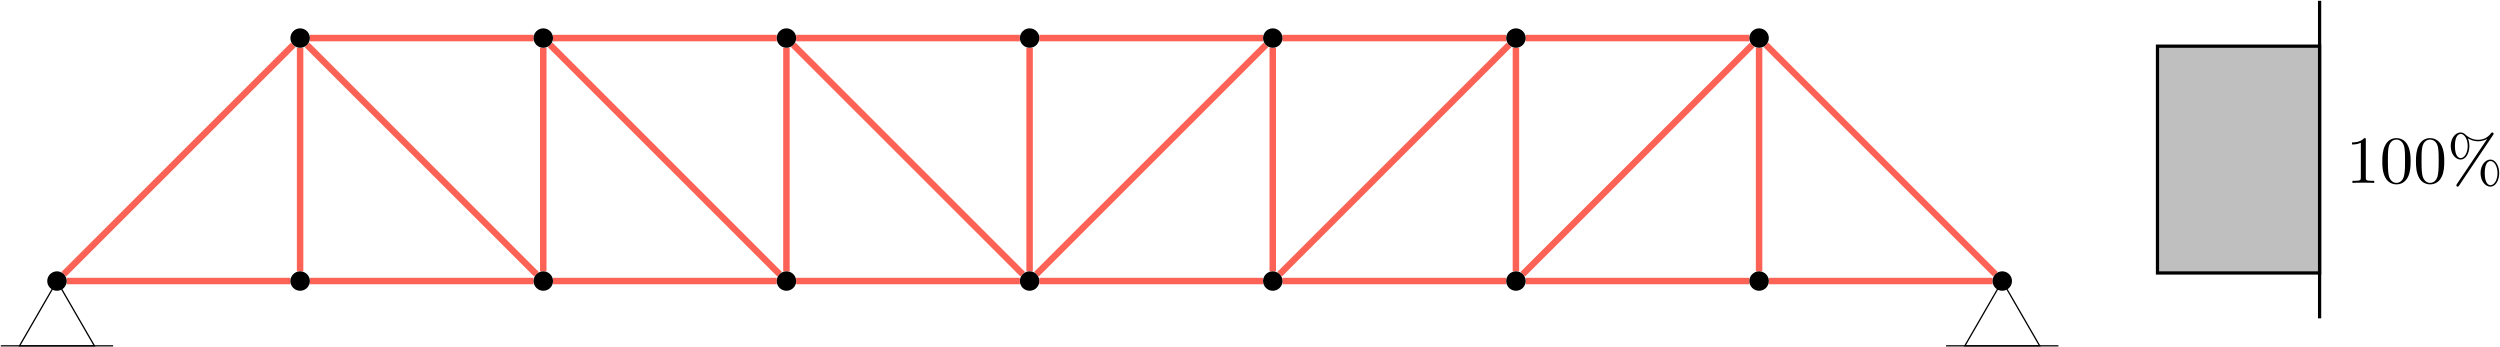<?xml version="1.0" encoding="UTF-8"?>
<svg xmlns="http://www.w3.org/2000/svg" xmlns:xlink="http://www.w3.org/1999/xlink" width="4630" height="642" viewBox="0 0 4630 642">
<path fill="none" stroke-width="0.2" stroke-linecap="butt" stroke-linejoin="miter" stroke="rgb(98.824%, 38.431%, 33.333%)" stroke-opacity="1" stroke-miterlimit="10" d="M -36.498 -3.325 C -34.198 -3.325 -31.898 -3.325 -29.598 -3.325 " transform="matrix(60.045, 0, 0, -60, 2315, 321)"/>
<path fill="none" stroke-width="0.2" stroke-linecap="butt" stroke-linejoin="miter" stroke="rgb(98.824%, 38.431%, 33.333%)" stroke-opacity="1" stroke-miterlimit="10" d="M -28.998 -3.325 C -26.698 -3.325 -24.398 -3.325 -22.098 -3.325 " transform="matrix(60.045, 0, 0, -60, 2315, 321)"/>
<path fill="none" stroke-width="0.2" stroke-linecap="butt" stroke-linejoin="miter" stroke="rgb(98.824%, 38.431%, 33.333%)" stroke-opacity="1" stroke-miterlimit="10" d="M -21.498 -3.325 C -19.198 -3.325 -16.898 -3.325 -14.598 -3.325 " transform="matrix(60.045, 0, 0, -60, 2315, 321)"/>
<path fill="none" stroke-width="0.2" stroke-linecap="butt" stroke-linejoin="miter" stroke="rgb(98.824%, 38.431%, 33.333%)" stroke-opacity="1" stroke-miterlimit="10" d="M -13.998 -3.325 C -11.698 -3.325 -9.398 -3.325 -7.098 -3.325 " transform="matrix(60.045, 0, 0, -60, 2315, 321)"/>
<path fill="none" stroke-width="0.2" stroke-linecap="butt" stroke-linejoin="miter" stroke="rgb(98.824%, 38.431%, 33.333%)" stroke-opacity="1" stroke-miterlimit="10" d="M -6.497 -3.325 C -4.198 -3.325 -1.898 -3.325 0.402 -3.325 " transform="matrix(60.045, 0, 0, -60, 2315, 321)"/>
<path fill="none" stroke-width="0.2" stroke-linecap="butt" stroke-linejoin="miter" stroke="rgb(98.824%, 38.431%, 33.333%)" stroke-opacity="1" stroke-miterlimit="10" d="M 1.002 -3.325 C 3.302 -3.325 5.602 -3.325 7.902 -3.325 " transform="matrix(60.045, 0, 0, -60, 2315, 321)"/>
<path fill="none" stroke-width="0.2" stroke-linecap="butt" stroke-linejoin="miter" stroke="rgb(98.824%, 38.431%, 33.333%)" stroke-opacity="1" stroke-miterlimit="10" d="M 8.502 -3.325 C 10.802 -3.325 13.102 -3.325 15.402 -3.325 " transform="matrix(60.045, 0, 0, -60, 2315, 321)"/>
<path fill="none" stroke-width="0.2" stroke-linecap="butt" stroke-linejoin="miter" stroke="rgb(98.824%, 38.431%, 33.333%)" stroke-opacity="1" stroke-miterlimit="10" d="M 16.002 -3.325 C 18.302 -3.325 20.602 -3.325 22.902 -3.325 " transform="matrix(60.045, 0, 0, -60, 2315, 321)"/>
<path fill="none" stroke-width="0.2" stroke-linecap="butt" stroke-linejoin="miter" stroke="rgb(98.824%, 38.431%, 33.333%)" stroke-opacity="1" stroke-miterlimit="10" d="M 22.99 -3.113 C 20.632 -0.754 18.273 1.604 15.915 3.963 " transform="matrix(60.045, 0, 0, -60, 2315, 321)"/>
<path fill="none" stroke-width="0.2" stroke-linecap="butt" stroke-linejoin="miter" stroke="rgb(98.824%, 38.431%, 33.333%)" stroke-opacity="1" stroke-miterlimit="10" d="M 15.402 4.175 C 13.102 4.175 10.802 4.175 8.502 4.175 " transform="matrix(60.045, 0, 0, -60, 2315, 321)"/>
<path fill="none" stroke-width="0.2" stroke-linecap="butt" stroke-linejoin="miter" stroke="rgb(98.824%, 38.431%, 33.333%)" stroke-opacity="1" stroke-miterlimit="10" d="M 7.902 4.175 C 5.602 4.175 3.302 4.175 1.002 4.175 " transform="matrix(60.045, 0, 0, -60, 2315, 321)"/>
<path fill="none" stroke-width="0.2" stroke-linecap="butt" stroke-linejoin="miter" stroke="rgb(98.824%, 38.431%, 33.333%)" stroke-opacity="1" stroke-miterlimit="10" d="M 0.402 4.175 C -1.898 4.175 -4.198 4.175 -6.497 4.175 " transform="matrix(60.045, 0, 0, -60, 2315, 321)"/>
<path fill="none" stroke-width="0.2" stroke-linecap="butt" stroke-linejoin="miter" stroke="rgb(98.824%, 38.431%, 33.333%)" stroke-opacity="1" stroke-miterlimit="10" d="M -7.098 4.175 C -9.398 4.175 -11.698 4.175 -13.998 4.175 " transform="matrix(60.045, 0, 0, -60, 2315, 321)"/>
<path fill="none" stroke-width="0.2" stroke-linecap="butt" stroke-linejoin="miter" stroke="rgb(98.824%, 38.431%, 33.333%)" stroke-opacity="1" stroke-miterlimit="10" d="M -14.598 4.175 C -16.898 4.175 -19.198 4.175 -21.498 4.175 " transform="matrix(60.045, 0, 0, -60, 2315, 321)"/>
<path fill="none" stroke-width="0.2" stroke-linecap="butt" stroke-linejoin="miter" stroke="rgb(98.824%, 38.431%, 33.333%)" stroke-opacity="1" stroke-miterlimit="10" d="M -22.098 4.175 C -24.398 4.175 -26.698 4.175 -28.998 4.175 " transform="matrix(60.045, 0, 0, -60, 2315, 321)"/>
<path fill="none" stroke-width="0.2" stroke-linecap="butt" stroke-linejoin="miter" stroke="rgb(98.824%, 38.431%, 33.333%)" stroke-opacity="1" stroke-miterlimit="10" d="M -36.585 -3.113 C -34.227 -0.754 -31.868 1.604 -29.51 3.963 " transform="matrix(60.045, 0, 0, -60, 2315, 321)"/>
<path fill="none" stroke-width="0.2" stroke-linecap="butt" stroke-linejoin="miter" stroke="rgb(98.824%, 38.431%, 33.333%)" stroke-opacity="1" stroke-miterlimit="10" d="M -29.298 -3.025 C -29.298 -0.725 -29.298 1.575 -29.298 3.875 " transform="matrix(60.045, 0, 0, -60, 2315, 321)"/>
<path fill="none" stroke-width="0.2" stroke-linecap="butt" stroke-linejoin="miter" stroke="rgb(98.824%, 38.431%, 33.333%)" stroke-opacity="1" stroke-miterlimit="10" d="M -21.798 -3.025 C -21.798 -0.725 -21.798 1.575 -21.798 3.875 " transform="matrix(60.045, 0, 0, -60, 2315, 321)"/>
<path fill="none" stroke-width="0.2" stroke-linecap="butt" stroke-linejoin="miter" stroke="rgb(98.824%, 38.431%, 33.333%)" stroke-opacity="1" stroke-miterlimit="10" d="M -14.298 -3.025 C -14.298 -0.725 -14.298 1.575 -14.298 3.875 " transform="matrix(60.045, 0, 0, -60, 2315, 321)"/>
<path fill="none" stroke-width="0.2" stroke-linecap="butt" stroke-linejoin="miter" stroke="rgb(98.824%, 38.431%, 33.333%)" stroke-opacity="1" stroke-miterlimit="10" d="M -6.798 -3.025 C -6.798 -0.725 -6.798 1.575 -6.798 3.875 " transform="matrix(60.045, 0, 0, -60, 2315, 321)"/>
<path fill="none" stroke-width="0.2" stroke-linecap="butt" stroke-linejoin="miter" stroke="rgb(98.824%, 38.431%, 33.333%)" stroke-opacity="1" stroke-miterlimit="10" d="M 0.702 -3.025 C 0.702 -0.725 0.702 1.575 0.702 3.875 " transform="matrix(60.045, 0, 0, -60, 2315, 321)"/>
<path fill="none" stroke-width="0.2" stroke-linecap="butt" stroke-linejoin="miter" stroke="rgb(98.824%, 38.431%, 33.333%)" stroke-opacity="1" stroke-miterlimit="10" d="M 8.202 -3.025 C 8.202 -0.725 8.202 1.575 8.202 3.875 " transform="matrix(60.045, 0, 0, -60, 2315, 321)"/>
<path fill="none" stroke-width="0.2" stroke-linecap="butt" stroke-linejoin="miter" stroke="rgb(98.824%, 38.431%, 33.333%)" stroke-opacity="1" stroke-miterlimit="10" d="M 15.702 -3.025 C 15.702 -0.725 15.702 1.575 15.702 3.875 " transform="matrix(60.045, 0, 0, -60, 2315, 321)"/>
<path fill="none" stroke-width="0.2" stroke-linecap="butt" stroke-linejoin="miter" stroke="rgb(98.824%, 38.431%, 33.333%)" stroke-opacity="1" stroke-miterlimit="10" d="M -22.01 -3.113 C -24.368 -0.754 -26.727 1.604 -29.085 3.963 " transform="matrix(60.045, 0, 0, -60, 2315, 321)"/>
<path fill="none" stroke-width="0.2" stroke-linecap="butt" stroke-linejoin="miter" stroke="rgb(98.824%, 38.431%, 33.333%)" stroke-opacity="1" stroke-miterlimit="10" d="M -14.51 -3.113 C -16.868 -0.754 -19.227 1.604 -21.585 3.963 " transform="matrix(60.045, 0, 0, -60, 2315, 321)"/>
<path fill="none" stroke-width="0.2" stroke-linecap="butt" stroke-linejoin="miter" stroke="rgb(98.824%, 38.431%, 33.333%)" stroke-opacity="1" stroke-miterlimit="10" d="M -7.01 -3.113 C -9.368 -0.754 -11.727 1.604 -14.085 3.963 " transform="matrix(60.045, 0, 0, -60, 2315, 321)"/>
<path fill="none" stroke-width="0.2" stroke-linecap="butt" stroke-linejoin="miter" stroke="rgb(98.824%, 38.431%, 33.333%)" stroke-opacity="1" stroke-miterlimit="10" d="M -6.585 -3.113 C -4.227 -0.754 -1.868 1.604 0.49 3.963 " transform="matrix(60.045, 0, 0, -60, 2315, 321)"/>
<path fill="none" stroke-width="0.2" stroke-linecap="butt" stroke-linejoin="miter" stroke="rgb(98.824%, 38.431%, 33.333%)" stroke-opacity="1" stroke-miterlimit="10" d="M 0.915 -3.113 C 3.273 -0.754 5.632 1.604 7.99 3.963 " transform="matrix(60.045, 0, 0, -60, 2315, 321)"/>
<path fill="none" stroke-width="0.2" stroke-linecap="butt" stroke-linejoin="miter" stroke="rgb(98.824%, 38.431%, 33.333%)" stroke-opacity="1" stroke-miterlimit="10" d="M 8.415 -3.113 C 10.773 -0.754 13.132 1.604 15.49 3.963 " transform="matrix(60.045, 0, 0, -60, 2315, 321)"/>
<path fill="none" stroke-width="0.04" stroke-linecap="butt" stroke-linejoin="miter" stroke="rgb(0%, 0%, 0%)" stroke-opacity="1" stroke-miterlimit="10" d="M -36.798 -3.325 C -37.182 -3.992 -37.567 -4.658 -37.952 -5.325 C -37.182 -5.325 -36.413 -5.325 -35.643 -5.325 C -36.028 -4.658 -36.413 -3.992 -36.798 -3.325 Z M -36.798 -3.325 " transform="matrix(60.045, 0, 0, -60, 2315, 321)"/>
<path fill="none" stroke-width="0.04" stroke-linecap="butt" stroke-linejoin="miter" stroke="rgb(0%, 0%, 0%)" stroke-opacity="1" stroke-miterlimit="10" d="M -35.065 -5.325 C -36.22 -5.325 -37.375 -5.325 -38.53 -5.325 " transform="matrix(60.045, 0, 0, -60, 2315, 321)"/>
<path fill="none" stroke-width="0.04" stroke-linecap="butt" stroke-linejoin="miter" stroke="rgb(0%, 0%, 0%)" stroke-opacity="1" stroke-miterlimit="10" d="M 23.202 -3.325 C 22.818 -3.992 22.433 -4.658 22.048 -5.325 C 22.818 -5.325 23.587 -5.325 24.357 -5.325 C 23.972 -4.658 23.587 -3.992 23.202 -3.325 Z M 23.202 -3.325 " transform="matrix(60.045, 0, 0, -60, 2315, 321)"/>
<path fill="none" stroke-width="0.04" stroke-linecap="butt" stroke-linejoin="miter" stroke="rgb(0%, 0%, 0%)" stroke-opacity="1" stroke-miterlimit="10" d="M 24.935 -5.325 C 23.78 -5.325 22.625 -5.325 21.47 -5.325 " transform="matrix(60.045, 0, 0, -60, 2315, 321)"/>
<path fill-rule="nonzero" fill="rgb(0%, 0%, 0%)" fill-opacity="1" d="M 123.516 520.5 C 123.516 515.727 121.617 511.148 118.238 507.773 C 114.859 504.395 110.277 502.5 105.5 502.5 C 100.723 502.5 96.141 504.395 92.766 507.773 C 89.387 511.148 87.488 515.727 87.488 520.5 C 87.488 525.273 89.387 529.852 92.766 533.227 C 96.141 536.605 100.723 538.5 105.5 538.5 C 110.277 538.5 114.859 536.605 118.238 533.227 C 121.617 529.852 123.516 525.273 123.516 520.5 Z M 123.516 520.5 "/>
<path fill-rule="nonzero" fill="rgb(0%, 0%, 0%)" fill-opacity="1" d="M 573.852 520.5 C 573.852 515.727 571.953 511.148 568.574 507.773 C 565.195 504.395 560.613 502.5 555.836 502.5 C 551.059 502.5 546.477 504.395 543.102 507.773 C 539.723 511.148 537.824 515.727 537.824 520.5 C 537.824 525.273 539.723 529.852 543.102 533.227 C 546.477 536.605 551.059 538.5 555.836 538.5 C 560.613 538.5 565.195 536.605 568.574 533.227 C 571.953 529.852 573.852 525.273 573.852 520.5 Z M 573.852 520.5 "/>
<path fill-rule="nonzero" fill="rgb(0%, 0%, 0%)" fill-opacity="1" d="M 1024.188 520.5 C 1024.188 515.727 1022.289 511.148 1018.91 507.773 C 1015.531 504.395 1010.949 502.5 1006.172 502.5 C 1001.395 502.5 996.812 504.395 993.434 507.773 C 990.059 511.148 988.16 515.727 988.16 520.5 C 988.16 525.273 990.059 529.852 993.434 533.227 C 996.812 536.605 1001.395 538.5 1006.172 538.5 C 1010.949 538.5 1015.531 536.605 1018.91 533.227 C 1022.289 529.852 1024.188 525.273 1024.188 520.5 Z M 1024.188 520.5 "/>
<path fill-rule="nonzero" fill="rgb(0%, 0%, 0%)" fill-opacity="1" d="M 1474.523 520.5 C 1474.523 515.727 1472.625 511.148 1469.246 507.773 C 1465.867 504.395 1461.285 502.5 1456.508 502.5 C 1451.73 502.5 1447.148 504.395 1443.77 507.773 C 1440.395 511.148 1438.496 515.727 1438.496 520.5 C 1438.496 525.273 1440.395 529.852 1443.77 533.227 C 1447.148 536.605 1451.73 538.5 1456.508 538.5 C 1461.285 538.5 1465.867 536.605 1469.246 533.227 C 1472.625 529.852 1474.523 525.273 1474.523 520.5 Z M 1474.523 520.5 "/>
<path fill-rule="nonzero" fill="rgb(0%, 0%, 0%)" fill-opacity="1" d="M 1924.859 520.5 C 1924.859 515.727 1922.961 511.148 1919.582 507.773 C 1916.203 504.395 1911.621 502.5 1906.844 502.5 C 1902.066 502.5 1897.484 504.395 1894.105 507.773 C 1890.73 511.148 1888.832 515.727 1888.832 520.5 C 1888.832 525.273 1890.73 529.852 1894.105 533.227 C 1897.484 536.605 1902.066 538.5 1906.844 538.5 C 1911.621 538.5 1916.203 536.605 1919.582 533.227 C 1922.961 529.852 1924.859 525.273 1924.859 520.5 Z M 1924.859 520.5 "/>
<path fill-rule="nonzero" fill="rgb(0%, 0%, 0%)" fill-opacity="1" d="M 2375.191 520.5 C 2375.191 515.727 2373.297 511.148 2369.918 507.773 C 2366.539 504.395 2361.957 502.5 2357.18 502.5 C 2352.402 502.5 2347.82 504.395 2344.441 507.773 C 2341.062 511.148 2339.168 515.727 2339.168 520.5 C 2339.168 525.273 2341.062 529.852 2344.441 533.227 C 2347.82 536.605 2352.402 538.5 2357.18 538.5 C 2361.957 538.5 2366.539 536.605 2369.918 533.227 C 2373.297 529.852 2375.191 525.273 2375.191 520.5 Z M 2375.191 520.5 "/>
<path fill-rule="nonzero" fill="rgb(0%, 0%, 0%)" fill-opacity="1" d="M 2825.527 520.5 C 2825.527 515.727 2823.633 511.148 2820.254 507.773 C 2816.875 504.395 2812.293 502.5 2807.516 502.5 C 2802.738 502.5 2798.156 504.395 2794.777 507.773 C 2791.398 511.148 2789.5 515.727 2789.5 520.5 C 2789.5 525.273 2791.398 529.852 2794.777 533.227 C 2798.156 536.605 2802.738 538.5 2807.516 538.5 C 2812.293 538.5 2816.875 536.605 2820.254 533.227 C 2823.633 529.852 2825.527 525.273 2825.527 520.5 Z M 2825.527 520.5 "/>
<path fill-rule="nonzero" fill="rgb(0%, 0%, 0%)" fill-opacity="1" d="M 3275.863 520.5 C 3275.863 515.727 3273.965 511.148 3270.59 507.773 C 3267.211 504.395 3262.629 502.5 3257.852 502.5 C 3253.074 502.5 3248.492 504.395 3245.113 507.773 C 3241.734 511.148 3239.836 515.727 3239.836 520.5 C 3239.836 525.273 3241.734 529.852 3245.113 533.227 C 3248.492 536.605 3253.074 538.5 3257.852 538.5 C 3262.629 538.5 3267.211 536.605 3270.59 533.227 C 3273.965 529.852 3275.863 525.273 3275.863 520.5 Z M 3275.863 520.5 "/>
<path fill-rule="nonzero" fill="rgb(0%, 0%, 0%)" fill-opacity="1" d="M 3726.199 520.5 C 3726.199 515.727 3724.301 511.148 3720.926 507.773 C 3717.547 504.395 3712.965 502.5 3708.188 502.5 C 3703.41 502.5 3698.828 504.395 3695.449 507.773 C 3692.07 511.148 3690.172 515.727 3690.172 520.5 C 3690.172 525.273 3692.07 529.852 3695.449 533.227 C 3698.828 536.605 3703.41 538.5 3708.188 538.5 C 3712.965 538.5 3717.547 536.605 3720.926 533.227 C 3724.301 529.852 3726.199 525.273 3726.199 520.5 Z M 3726.199 520.5 "/>
<path fill-rule="nonzero" fill="rgb(0%, 0%, 0%)" fill-opacity="1" d="M 3275.863 70.5 C 3275.863 65.727 3273.965 61.148 3270.59 57.773 C 3267.211 54.395 3262.629 52.5 3257.852 52.5 C 3253.074 52.5 3248.492 54.395 3245.113 57.773 C 3241.734 61.148 3239.836 65.727 3239.836 70.5 C 3239.836 75.273 3241.734 79.852 3245.113 83.227 C 3248.492 86.605 3253.074 88.5 3257.852 88.5 C 3262.629 88.5 3267.211 86.605 3270.59 83.227 C 3273.965 79.852 3275.863 75.273 3275.863 70.5 Z M 3275.863 70.5 "/>
<path fill-rule="nonzero" fill="rgb(0%, 0%, 0%)" fill-opacity="1" d="M 2825.527 70.5 C 2825.527 65.727 2823.633 61.148 2820.254 57.773 C 2816.875 54.395 2812.293 52.5 2807.516 52.5 C 2802.738 52.5 2798.156 54.395 2794.777 57.773 C 2791.398 61.148 2789.5 65.727 2789.5 70.5 C 2789.5 75.273 2791.398 79.852 2794.777 83.227 C 2798.156 86.605 2802.738 88.5 2807.516 88.5 C 2812.293 88.5 2816.875 86.605 2820.254 83.227 C 2823.633 79.852 2825.527 75.273 2825.527 70.5 Z M 2825.527 70.5 "/>
<path fill-rule="nonzero" fill="rgb(0%, 0%, 0%)" fill-opacity="1" d="M 2375.191 70.5 C 2375.191 65.727 2373.297 61.148 2369.918 57.773 C 2366.539 54.395 2361.957 52.5 2357.18 52.5 C 2352.402 52.5 2347.82 54.395 2344.441 57.773 C 2341.062 61.148 2339.168 65.727 2339.168 70.5 C 2339.168 75.273 2341.062 79.852 2344.441 83.227 C 2347.82 86.605 2352.402 88.5 2357.18 88.5 C 2361.957 88.5 2366.539 86.605 2369.918 83.227 C 2373.297 79.852 2375.191 75.273 2375.191 70.5 Z M 2375.191 70.5 "/>
<path fill-rule="nonzero" fill="rgb(0%, 0%, 0%)" fill-opacity="1" d="M 1924.859 70.5 C 1924.859 65.727 1922.961 61.148 1919.582 57.773 C 1916.203 54.395 1911.621 52.5 1906.844 52.5 C 1902.066 52.5 1897.484 54.395 1894.105 57.773 C 1890.73 61.148 1888.832 65.727 1888.832 70.5 C 1888.832 75.273 1890.73 79.852 1894.105 83.227 C 1897.484 86.605 1902.066 88.5 1906.844 88.5 C 1911.621 88.5 1916.203 86.605 1919.582 83.227 C 1922.961 79.852 1924.859 75.273 1924.859 70.5 Z M 1924.859 70.5 "/>
<path fill-rule="nonzero" fill="rgb(0%, 0%, 0%)" fill-opacity="1" d="M 1474.523 70.5 C 1474.523 65.727 1472.625 61.148 1469.246 57.773 C 1465.867 54.395 1461.285 52.5 1456.508 52.5 C 1451.73 52.5 1447.148 54.395 1443.77 57.773 C 1440.395 61.148 1438.496 65.727 1438.496 70.5 C 1438.496 75.273 1440.395 79.852 1443.77 83.227 C 1447.148 86.605 1451.73 88.5 1456.508 88.5 C 1461.285 88.5 1465.867 86.605 1469.246 83.227 C 1472.625 79.852 1474.523 75.273 1474.523 70.5 Z M 1474.523 70.5 "/>
<path fill-rule="nonzero" fill="rgb(0%, 0%, 0%)" fill-opacity="1" d="M 1024.188 70.5 C 1024.188 65.727 1022.289 61.148 1018.91 57.773 C 1015.531 54.395 1010.949 52.5 1006.172 52.5 C 1001.395 52.5 996.812 54.395 993.434 57.773 C 990.059 61.148 988.16 65.727 988.16 70.5 C 988.16 75.273 990.059 79.852 993.434 83.227 C 996.812 86.605 1001.395 88.5 1006.172 88.5 C 1010.949 88.5 1015.531 86.605 1018.91 83.227 C 1022.289 79.852 1024.188 75.273 1024.188 70.5 Z M 1024.188 70.5 "/>
<path fill-rule="nonzero" fill="rgb(0%, 0%, 0%)" fill-opacity="1" d="M 573.852 70.5 C 573.852 65.727 571.953 61.148 568.574 57.773 C 565.195 54.395 560.613 52.5 555.836 52.5 C 551.059 52.5 546.477 54.395 543.102 57.773 C 539.723 61.148 537.824 65.727 537.824 70.5 C 537.824 75.273 539.723 79.852 543.102 83.227 C 546.477 86.605 551.059 88.5 555.836 88.5 C 560.613 88.5 565.195 86.605 568.574 83.227 C 571.953 79.852 573.852 75.273 573.852 70.5 Z M 573.852 70.5 "/>
<path fill="none" stroke-width="0.1" stroke-linecap="butt" stroke-linejoin="miter" stroke="rgb(0%, 0%, 0%)" stroke-opacity="1" stroke-miterlimit="10" d="M 32.99 5.325 C 32.99 2.058 32.99 -1.208 32.99 -4.475 " transform="matrix(60.045, 0, 0, -60, 2315, 321)"/>
<path fill-rule="nonzero" fill="rgb(0%, 0%, 0%)" fill-opacity="0.25" stroke-width="0.1" stroke-linecap="butt" stroke-linejoin="miter" stroke="rgb(0%, 0%, 0%)" stroke-opacity="1" stroke-miterlimit="10" d="M 32.99 3.925 C 31.324 3.925 29.657 3.925 27.99 3.925 C 27.99 1.592 27.99 -0.742 27.99 -3.075 C 29.657 -3.075 31.324 -3.075 32.99 -3.075 C 32.99 -0.742 32.99 1.592 32.99 3.925 Z M 32.99 3.925 " transform="matrix(60.045, 0, 0, -60, 2315, 321)"/>
<path fill-rule="nonzero" fill="rgb(0%, 0%, 0%)" fill-opacity="1" d="M 4381.488 259.012 C 4381.488 256.023 4381.488 255.773 4378.625 255.773 C 4370.895 263.742 4359.93 263.742 4355.941 263.742 C 4355.941 265.031 4355.941 266.316 4355.941 267.605 C 4358.434 267.605 4365.785 267.605 4372.266 264.367 C 4372.266 285.871 4372.266 307.371 4372.266 328.875 C 4372.266 333.359 4371.895 334.852 4360.676 334.852 C 4359.348 334.852 4358.02 334.852 4356.688 334.852 C 4356.688 336.141 4356.688 337.426 4356.688 338.715 C 4361.051 338.34 4371.895 338.34 4376.879 338.34 C 4381.863 338.34 4392.707 338.34 4397.066 338.715 C 4397.066 337.426 4397.066 336.141 4397.066 334.852 C 4395.738 334.852 4394.41 334.852 4393.078 334.852 C 4381.863 334.852 4381.488 333.484 4381.488 328.875 C 4381.488 305.586 4381.488 282.301 4381.488 259.012 Z M 4381.488 259.012 "/>
<path fill-rule="nonzero" fill="rgb(0%, 0%, 0%)" fill-opacity="1" d="M 4464.492 298.863 C 4464.492 288.898 4463.867 278.938 4459.504 269.723 C 4453.773 257.766 4443.555 255.773 4438.32 255.773 C 4430.84 255.773 4421.742 259.012 4416.633 270.594 C 4412.645 279.188 4412.023 288.898 4412.023 298.863 C 4412.023 308.203 4412.523 319.41 4417.633 328.875 C 4422.992 338.961 4432.09 341.453 4438.195 341.453 C 4444.926 341.453 4454.395 338.836 4459.879 327.008 C 4463.867 318.414 4464.492 308.699 4464.492 298.863 Z M 4438.195 338.715 C 4433.336 338.715 4425.98 335.602 4423.738 323.645 C 4422.367 316.172 4422.367 304.715 4422.367 297.367 C 4422.367 289.398 4422.367 281.18 4423.363 274.453 C 4425.73 259.633 4435.078 258.516 4438.195 258.516 C 4442.309 258.516 4450.531 260.754 4452.902 273.086 C 4454.148 280.059 4454.148 289.523 4454.148 297.367 C 4454.148 306.707 4454.148 315.176 4452.777 323.145 C 4450.906 334.977 4443.805 338.715 4438.195 338.715 Z M 4438.195 338.715 "/>
<path fill-rule="nonzero" fill="rgb(0%, 0%, 0%)" fill-opacity="1" d="M 4526.805 298.863 C 4526.805 288.898 4526.18 278.938 4521.82 269.723 C 4516.086 257.766 4505.867 255.773 4500.633 255.773 C 4493.156 255.773 4484.059 259.012 4478.949 270.594 C 4474.961 279.188 4474.336 288.898 4474.336 298.863 C 4474.336 308.203 4474.836 319.41 4479.945 328.875 C 4485.305 338.961 4494.402 341.453 4500.508 341.453 C 4507.238 341.453 4516.711 338.836 4522.191 327.008 C 4526.18 318.414 4526.805 308.699 4526.805 298.863 Z M 4500.508 338.715 C 4495.648 338.715 4488.293 335.602 4486.051 323.645 C 4484.68 316.172 4484.68 304.715 4484.68 297.367 C 4484.68 289.398 4484.68 281.18 4485.676 274.453 C 4488.047 259.633 4497.391 258.516 4500.508 258.516 C 4504.621 258.516 4512.848 260.754 4515.215 273.086 C 4516.461 280.059 4516.461 289.523 4516.461 297.367 C 4516.461 306.707 4516.461 315.176 4515.09 323.145 C 4513.219 334.977 4506.117 338.715 4500.508 338.715 Z M 4500.508 338.715 "/>
<path fill-rule="nonzero" fill="rgb(0%, 0%, 0%)" fill-opacity="1" d="M 4617.156 250.047 C 4617.906 248.926 4618.156 248.551 4618.156 247.805 C 4618.156 246.434 4617.035 245.312 4615.664 245.312 C 4614.418 245.312 4613.793 246.184 4613.047 247.059 C 4606.812 255.523 4598.465 258.887 4589.367 258.887 C 4580.641 258.887 4572.914 255.773 4566.062 249.297 C 4563.695 247.18 4561.078 245.312 4557.09 245.312 C 4547.617 245.312 4538.77 255.773 4538.77 270.344 C 4538.77 285.414 4547.742 295.5 4557.09 295.5 C 4566.188 295.5 4573.289 284.418 4573.289 270.469 C 4573.289 268.727 4573.289 262.871 4570.672 256.398 C 4578.773 261.004 4585.004 261.629 4589.492 261.629 C 4598.961 261.629 4605.32 257.766 4606.066 257.27 C 4606.109 257.309 4606.148 257.352 4606.191 257.395 C 4587.539 285.164 4568.887 312.934 4550.234 340.707 C 4549.113 342.324 4549.113 342.945 4549.113 343.195 C 4549.113 344.566 4550.359 345.688 4551.605 345.688 C 4552.852 345.688 4553.102 345.188 4554.098 343.82 C 4575.117 312.562 4596.137 281.305 4617.156 250.047 Z M 4557.211 292.762 C 4554.719 292.762 4546.496 291.141 4546.496 270.469 C 4546.496 249.672 4554.598 248.055 4557.211 248.055 C 4563.816 248.055 4570.176 257.27 4570.176 270.344 C 4570.176 283.793 4563.695 292.762 4557.211 292.762 Z M 4612.422 342.945 C 4609.93 342.945 4601.703 341.328 4601.703 320.656 C 4601.703 299.859 4609.805 298.238 4612.422 298.238 C 4619.027 298.238 4625.383 307.457 4625.383 320.531 C 4625.383 333.98 4618.902 342.945 4612.422 342.945 Z M 4628.5 320.656 C 4628.5 306.336 4621.145 295.5 4612.297 295.5 C 4602.824 295.5 4593.977 305.961 4593.977 320.531 C 4593.977 335.602 4602.949 345.688 4612.297 345.688 C 4621.395 345.688 4628.5 334.602 4628.5 320.656 Z M 4628.5 320.656 "/>
</svg>
